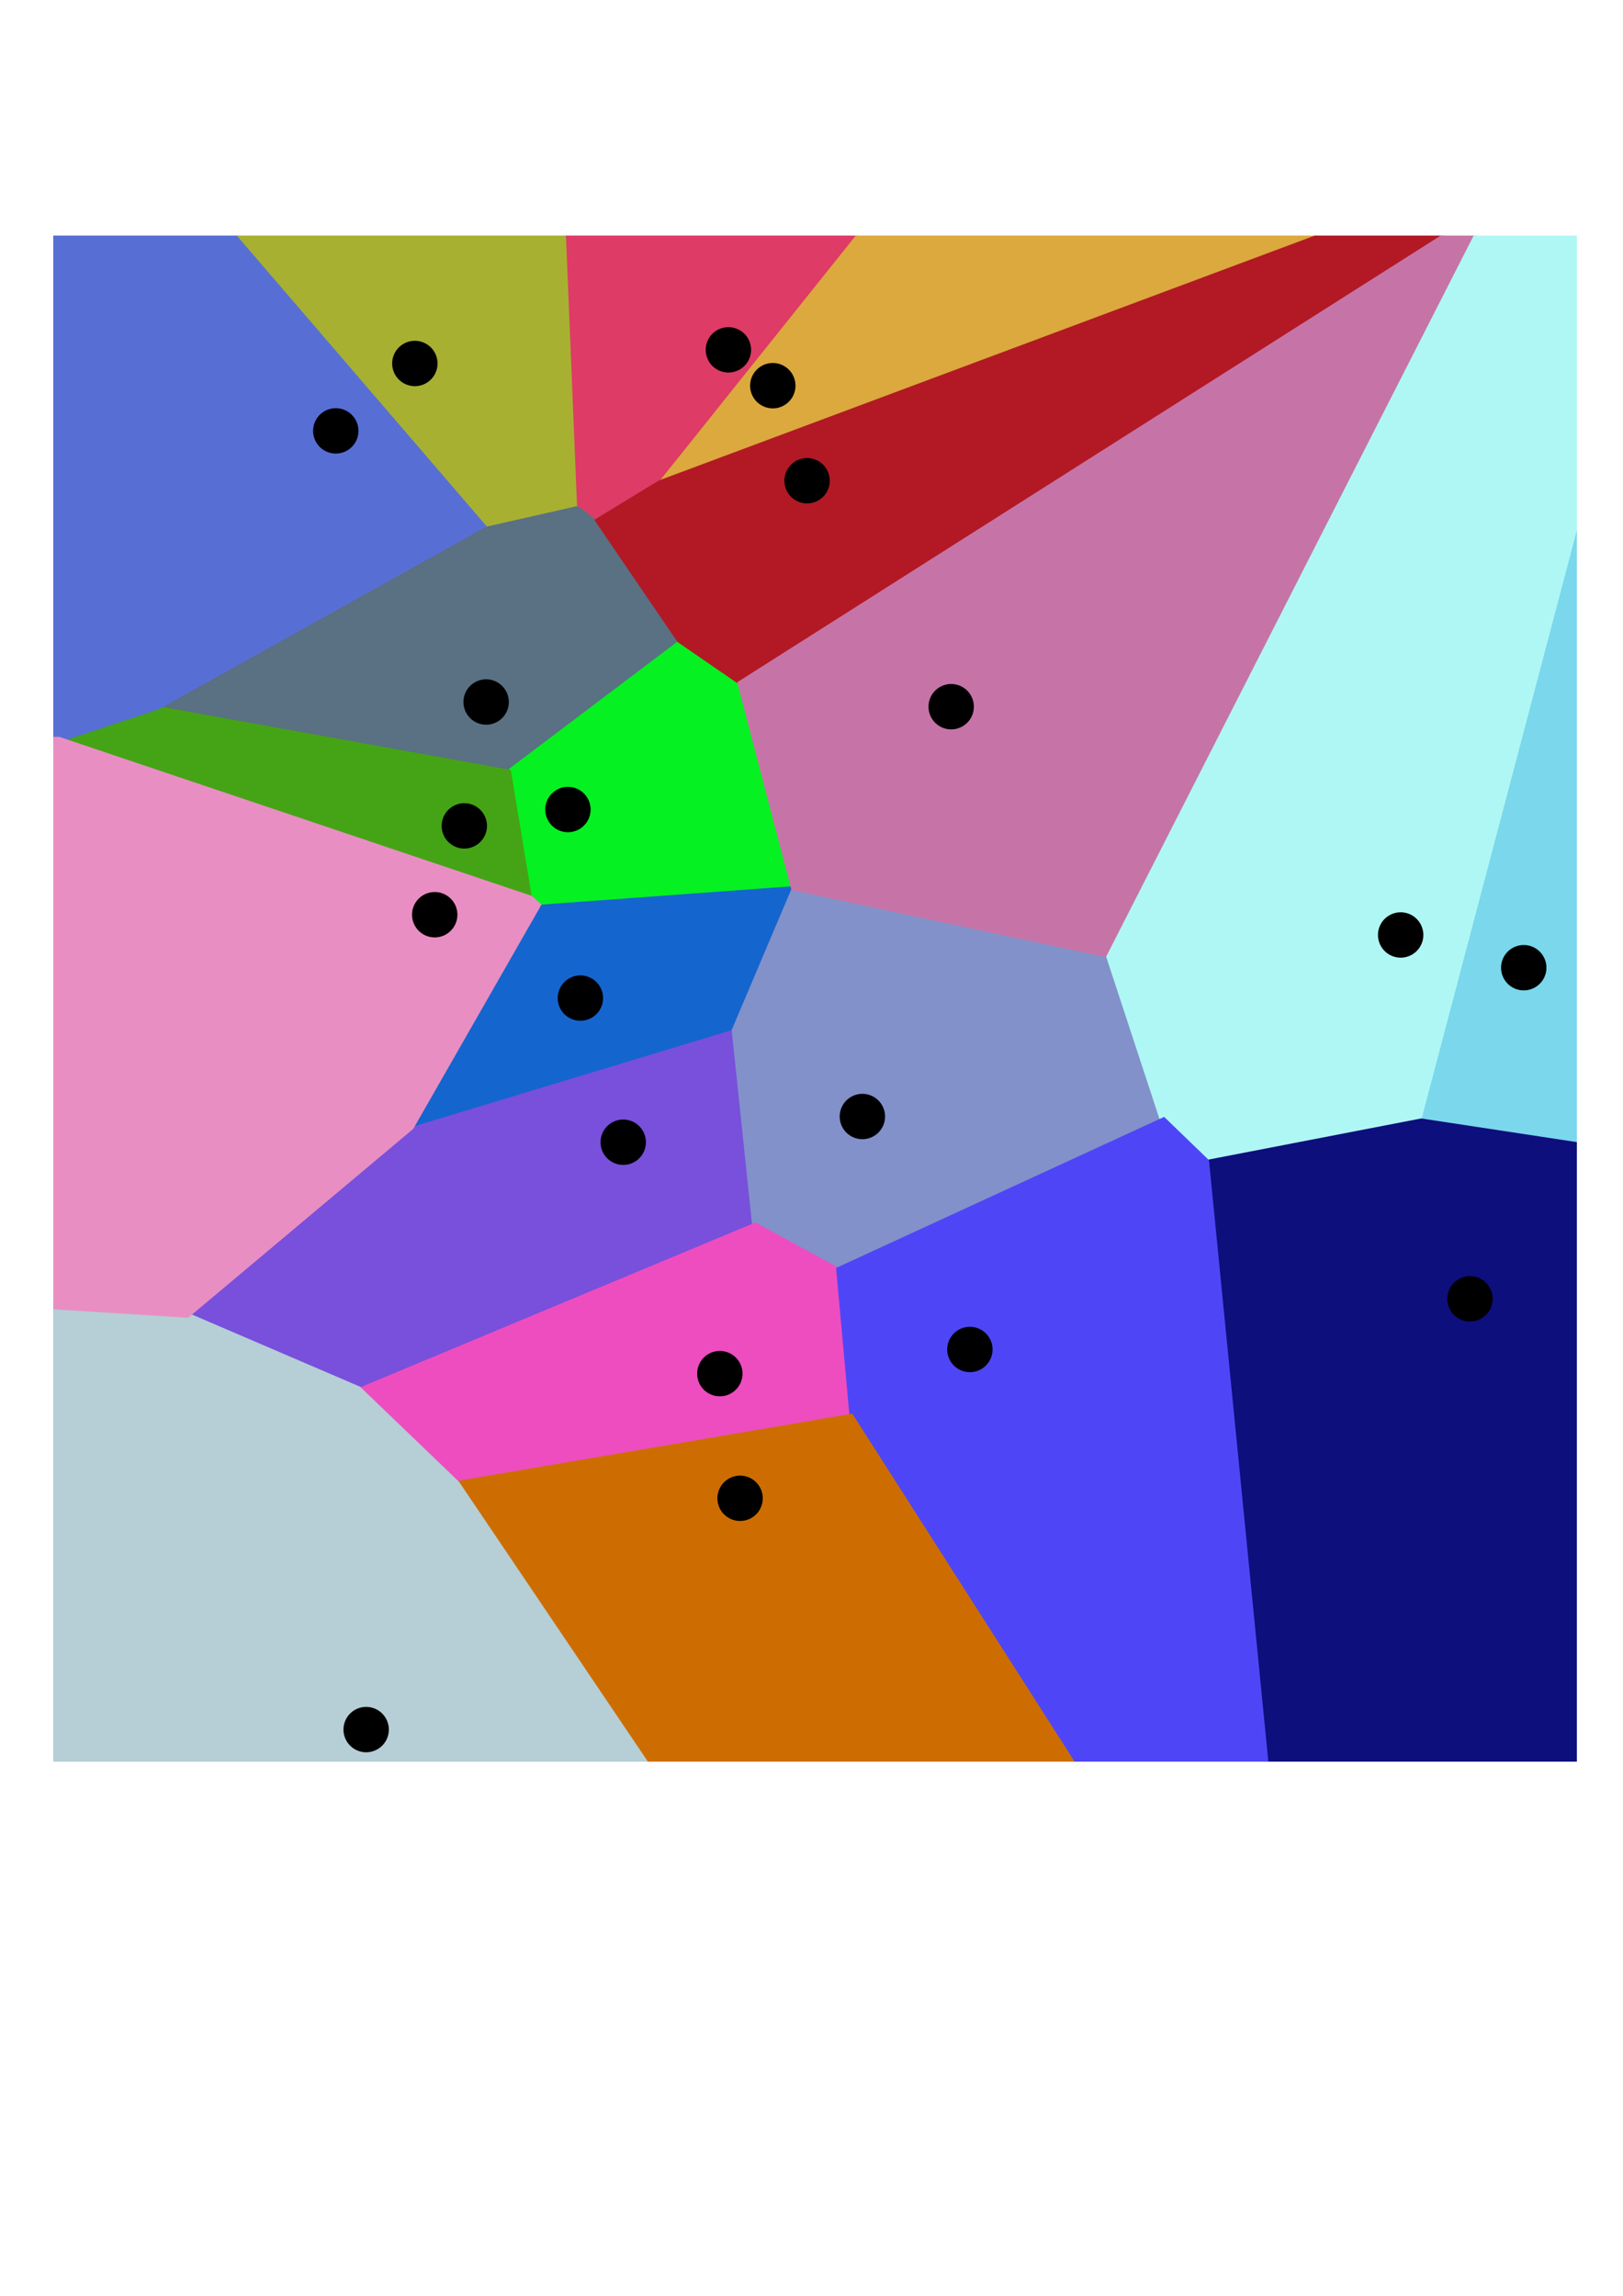 <?xml version="1.0" encoding="UTF-8" standalone="no"?>
<!-- Created with Inkscape (http://www.inkscape.org/) -->

<svg
   xmlns:dc="http://purl.org/dc/elements/1.1/"
   xmlns:cc="http://creativecommons.org/ns#"
   xmlns:rdf="http://www.w3.org/1999/02/22-rdf-syntax-ns#"
   xmlns:svg="http://www.w3.org/2000/svg"
   xmlns="http://www.w3.org/2000/svg"
   xmlns:sodipodi="http://sodipodi.sourceforge.net/DTD/sodipodi-0.dtd"
   xmlns:inkscape="http://www.inkscape.org/namespaces/inkscape"
   width="744.094"
   height="1052.362"
   id="svg2"
   version="1.1"
   inkscape:version="0.48.4 r9939"
   sodipodi:docname="2d_diagram06_overlapping.svg">
  <defs
     id="defs4">
    <filter
       id="filter3824"
       inkscape:label="Desaturate"
       x="0"
       y="0"
       width="1"
       height="1"
       inkscape:menu="Color"
       inkscape:menu-tooltip="Render in shades of gray by reducing saturation to zero"
       color-interpolation-filters="sRGB">
      <feColorMatrix
         id="feColorMatrix3826"
         type="saturate"
         values="0" />
    </filter>
    <clipPath
       clipPathUnits="userSpaceOnUse"
       id="clipPath24288">
      <rect
         style="fill:#ff0000;fill-opacity:0.466;fill-rule:nonzero;stroke:none"
         id="rect24290"
         width="698.521"
         height="699.531"
         x="24.417"
         y="107.987" />
    </clipPath>
  </defs>
  <sodipodi:namedview
     id="base"
     pagecolor="#ffffff"
     bordercolor="#666666"
     borderopacity="1.0"
     inkscape:pageopacity="0.0"
     inkscape:pageshadow="2"
     inkscape:zoom="2.8"
     inkscape:cx="-32.817786"
     inkscape:cy="870.78279"
     inkscape:document-units="px"
     inkscape:current-layer="layer3"
     showgrid="false"
     inkscape:snap-bbox="true"
     inkscape:object-paths="true"
     inkscape:bbox-nodes="true"
     inkscape:snap-bbox-edge-midpoints="true"
     inkscape:snap-smooth-nodes="true"
     inkscape:object-nodes="true"
     inkscape:snap-nodes="true"
     inkscape:bbox-paths="true"
     inkscape:snap-intersection-paths="true"
     inkscape:snap-midpoints="true"
     inkscape:snap-bbox-midpoints="true"
     inkscape:window-width="1912"
     inkscape:window-height="1155"
     inkscape:window-x="0"
     inkscape:window-y="220"
     inkscape:window-maximized="0"
     inkscape:snap-global="false" />
  <g
     inkscape:groupmode="layer"
     id="layer3"
     inkscape:label="vectors"
     style="display:inline">
    <g
       id="g24207"
       clip-path="url(#clipPath24288)">
      <path
         sodipodi:nodetypes="ccccccc"
         inkscape:connector-curvature="0"
         id="path3873"
         d="m 72.02,324.468 151.147,-84.278 42.723,-9.692 9.332,6.961 38.116,55.987 -79.718,60.239 z"
         style="fill:#5a7083;fill-opacity:1;stroke:none" />
      <path
         inkscape:connector-curvature="0"
         id="path3875"
         d="m 312.277,292.825 27.775,19.118 24.889,95.229 -118.314,8.657 -4.329,-3.968 -9.739,-58.796 z"
         style="fill:#06f121;fill-opacity:1;stroke:none" />
      <path
         inkscape:connector-curvature="0"
         id="path3877"
         d="m 26.798,338.79 45.795,-15.078 161.6,29.218 9.739,58.796 z"
         style="fill:#44a416;fill-opacity:1;stroke:none" />
      <path
         sodipodi:nodetypes="ccccc"
         inkscape:connector-curvature="0"
         id="path3879"
         d="m 246.848,414.753 118.314,-8.657 -28.136,66.371 -148.975,45.089 z"
         style="fill:#1565cf;fill-opacity:1;stroke:none" />
      <path
         sodipodi:nodetypes="cccccc"
         inkscape:connector-curvature="0"
         id="path3881"
         d="m 85.491,603.203 103.164,-86.571 148.975,-45.089 9.379,89.457 -182.521,76.111 z"
         style="fill:#7850db;fill-opacity:1;stroke:none" />
      <path
         inkscape:connector-curvature="0"
         id="path3883"
         d="m 363.58,405.771 145.368,31.021 25.25,76.832 -150.418,69.257 -38.957,-21.282 -9.379,-89.457 z"
         style="fill:#8291ca;fill-opacity:1;stroke:none" />
      <path
         sodipodi:nodetypes="cccccc"
         inkscape:connector-curvature="0"
         id="path3867-3"
         d="m 209.323,680.098 -45.45,-43.646 182.521,-76.111 38.957,21.282 6.132,67.454 z"
         style="fill:#ee4dc0;fill-opacity:1;stroke:none" />
      <path
         sodipodi:nodetypes="ccccccc"
         inkscape:connector-curvature="0"
         id="path3822"
         d="m 23.293,106.921 85.404,0 115.161,133.954 -151.147,84.278 -45.42,15.077 -3.998,0.009 z"
         style="fill:#576fd5;fill-opacity:1;stroke:none" />
      <path
         inkscape:connector-curvature="0"
         id="path3828"
         d="m 108.062,107.413 152.783,0 5.101,124.262 -42.723,9.692 z"
         style="fill:#a8b032;fill-opacity:1;stroke:none" />
      <path
         sodipodi:nodetypes="cccccc"
         inkscape:connector-curvature="0"
         id="path3830"
         d="m 259.448,107.427 134.546,0 -90.526,113.189 -29.587,18.035 -9.332,-6.961 z"
         style="fill:#de3b66;fill-opacity:1;stroke:none" />
      <path
         inkscape:connector-curvature="0"
         id="path3853"
         d="m 392.723,107.516 212.706,0 -303.232,113.189 z"
         style="fill:#dba93d;fill-opacity:1;stroke:none" />
      <path
         sodipodi:nodetypes="ccccccc"
         inkscape:connector-curvature="0"
         id="path3855"
         d="m 605.289,107.055 58.075,0 -325.004,206.329 -27.775,-19.118 -38.116,-55.987 29.587,-18.035 z"
         style="fill:#b21925;fill-opacity:1;stroke:none" />
      <path
         inkscape:connector-curvature="0"
         id="path3857"
         d="m 662.964,106.43 14.789,0 L 508.218,439.009 362.85,407.987 337.961,312.759 z"
         style="fill:#c674a7;fill-opacity:1;stroke:none" />
      <path
         inkscape:connector-curvature="0"
         id="path3859"
         d="m 676.67,105.951 48.696,0 0,131.3 -73.586,278.832 -98.836,19.118 -20.561,-19.839 -25.25,-76.832 z"
         style="fill:#aff7f4;fill-opacity:1;stroke:none" />
      <path
         inkscape:connector-curvature="0"
         id="path3861"
         d="m 724.65,236.641 0,290.014 -73.586,-11.182 z"
         style="fill:#7ad7ec;fill-opacity:1;stroke:none" />
      <path
         sodipodi:nodetypes="cccccc"
         inkscape:connector-curvature="0"
         id="path3863"
         d="m 725.139,523.86 0,285.686 -145.007,0 -27.414,-277.75 98.836,-19.118 z"
         style="fill:#0d0f7d;fill-opacity:1;stroke:none" />
      <path
         inkscape:connector-curvature="0"
         id="path3865"
         d="m 581.696,809.55 -89.457,0 -102.804,-160.879 -6.132,-67.454 150.418,-69.257 20.561,19.839 z"
         style="fill:#4e46f6;fill-opacity:1;stroke:none" />
      <path
         sodipodi:nodetypes="ccccc"
         inkscape:connector-curvature="0"
         id="path3867"
         d="m 493.554,808.873 -197.311,0 L 208.589,679.016 390.75,647.994 z"
         style="fill:#cd6d01;fill-opacity:1;stroke:none" />
      <path
         inkscape:connector-curvature="0"
         id="path3869"
         d="m 298.148,809.123 -275.225,0 0,-211.379 63.125,3.968 78.996,33.907 45.45,43.646 z"
         style="fill:#b6ced5;fill-opacity:1;stroke:none" />
      <path
         sodipodi:nodetypes="cccccccc"
         inkscape:connector-curvature="0"
         id="path3871"
         d="m 23.171,600.07 63.125,3.968 103.164,-86.571 58.796,-102.804 -4.329,-3.968 -216.76,-72.937 -3.998,0.009 z"
         style="fill:#e98ec2;fill-opacity:1;stroke:none" />
    </g>
  </g>
  <g
     inkscape:groupmode="layer"
     id="layer4"
     inkscape:label="dots"
     style="display:inline">
    <g
       transform="translate(-0.323,0.514)"
       id="g4050">
      <path
         transform="matrix(3.064,0,0,3.064,-143.784,-94.465)"
         d="m 112.5,85.041 a 3.393,3.393 0 1 1 -6.786,0 3.393,3.393 0 1 1 6.786,0 z"
         sodipodi:ry="3.3928571"
         sodipodi:rx="3.3928571"
         sodipodi:cy="85.040756"
         sodipodi:cx="109.10714"
         id="path3904"
         style="fill:#000000;fill-opacity:1;fill-rule:nonzero;stroke:none"
         sodipodi:type="arc" />
      <path
         transform="matrix(3.064,0,0,3.064,-180.034,-63.572)"
         d="m 112.5,85.041 a 3.393,3.393 0 1 1 -6.786,0 3.393,3.393 0 1 1 6.786,0 z"
         sodipodi:ry="3.3928571"
         sodipodi:rx="3.3928571"
         sodipodi:cy="85.040756"
         sodipodi:cx="109.10714"
         id="path3904-6"
         style="fill:#000000;fill-opacity:1;fill-rule:nonzero;stroke:none"
         sodipodi:type="arc" />
      <path
         transform="matrix(3.064,0,0,3.064,-0.034,-100.715)"
         d="m 112.5,85.041 a 3.393,3.393 0 1 1 -6.786,0 3.393,3.393 0 1 1 6.786,0 z"
         sodipodi:ry="3.3928571"
         sodipodi:rx="3.3928571"
         sodipodi:cy="85.040756"
         sodipodi:cx="109.10714"
         id="path3904-3"
         style="fill:#000000;fill-opacity:1;fill-rule:nonzero;stroke:none"
         sodipodi:type="arc" />
      <path
         transform="matrix(3.064,0,0,3.064,20.323,-84.286)"
         d="m 112.5,85.041 a 3.393,3.393 0 1 1 -6.786,0 3.393,3.393 0 1 1 6.786,0 z"
         sodipodi:ry="3.3928571"
         sodipodi:rx="3.3928571"
         sodipodi:cy="85.040756"
         sodipodi:cx="109.10714"
         id="path3904-5"
         style="fill:#000000;fill-opacity:1;fill-rule:nonzero;stroke:none"
         sodipodi:type="arc" />
      <path
         transform="matrix(3.064,0,0,3.064,36.037,-40.715)"
         d="m 112.5,85.041 a 3.393,3.393 0 1 1 -6.786,0 3.393,3.393 0 1 1 6.786,0 z"
         sodipodi:ry="3.3928571"
         sodipodi:rx="3.3928571"
         sodipodi:cy="85.040756"
         sodipodi:cx="109.10714"
         id="path3904-9"
         style="fill:#000000;fill-opacity:1;fill-rule:nonzero;stroke:none"
         sodipodi:type="arc" />
      <path
         transform="matrix(3.064,0,0,3.064,-111.106,60.714)"
         d="m 112.5,85.041 a 3.393,3.393 0 1 1 -6.786,0 3.393,3.393 0 1 1 6.786,0 z"
         sodipodi:ry="3.3928571"
         sodipodi:rx="3.3928571"
         sodipodi:cy="85.040756"
         sodipodi:cx="109.10714"
         id="path3904-32"
         style="fill:#000000;fill-opacity:1;fill-rule:nonzero;stroke:none"
         sodipodi:type="arc" />
      <path
         transform="matrix(3.064,0,0,3.064,-121.106,117.499)"
         d="m 112.5,85.041 a 3.393,3.393 0 1 1 -6.786,0 3.393,3.393 0 1 1 6.786,0 z"
         sodipodi:ry="3.3928571"
         sodipodi:rx="3.3928571"
         sodipodi:cy="85.040756"
         sodipodi:cx="109.10714"
         id="path3904-7"
         style="fill:#000000;fill-opacity:1;fill-rule:nonzero;stroke:none"
         sodipodi:type="arc" />
      <path
         transform="matrix(3.064,0,0,3.064,-73.606,109.999)"
         d="m 112.5,85.041 a 3.393,3.393 0 1 1 -6.786,0 3.393,3.393 0 1 1 6.786,0 z"
         sodipodi:ry="3.3928571"
         sodipodi:rx="3.3928571"
         sodipodi:cy="85.040756"
         sodipodi:cx="109.10714"
         id="path3904-63"
         style="fill:#000000;fill-opacity:1;fill-rule:nonzero;stroke:none"
         sodipodi:type="arc" />
      <path
         transform="matrix(3.064,0,0,3.064,102.109,62.856)"
         d="m 112.5,85.041 a 3.393,3.393 0 1 1 -6.786,0 3.393,3.393 0 1 1 6.786,0 z"
         sodipodi:ry="3.3928571"
         sodipodi:rx="3.3928571"
         sodipodi:cy="85.040756"
         sodipodi:cx="109.10714"
         id="path3904-8"
         style="fill:#000000;fill-opacity:1;fill-rule:nonzero;stroke:none"
         sodipodi:type="arc" />
      <path
         transform="matrix(3.064,0,0,3.064,308.18,167.499)"
         d="m 112.5,85.041 a 3.393,3.393 0 1 1 -6.786,0 3.393,3.393 0 1 1 6.786,0 z"
         sodipodi:ry="3.3928571"
         sodipodi:rx="3.3928571"
         sodipodi:cy="85.040756"
         sodipodi:cx="109.10714"
         id="path3904-38"
         style="fill:#000000;fill-opacity:1;fill-rule:nonzero;stroke:none"
         sodipodi:type="arc" />
      <path
         transform="matrix(3.064,0,0,3.064,364.609,182.499)"
         d="m 112.5,85.041 a 3.393,3.393 0 1 1 -6.786,0 3.393,3.393 0 1 1 6.786,0 z"
         sodipodi:ry="3.3928571"
         sodipodi:rx="3.3928571"
         sodipodi:cy="85.040756"
         sodipodi:cx="109.10714"
         id="path3904-69"
         style="fill:#000000;fill-opacity:1;fill-rule:nonzero;stroke:none"
         sodipodi:type="arc" />
      <path
         transform="matrix(3.064,0,0,3.064,339.966,334.285)"
         d="m 112.5,85.041 a 3.393,3.393 0 1 1 -6.786,0 3.393,3.393 0 1 1 6.786,0 z"
         sodipodi:ry="3.3928571"
         sodipodi:rx="3.3928571"
         sodipodi:cy="85.040756"
         sodipodi:cx="109.10714"
         id="path3904-68"
         style="fill:#000000;fill-opacity:1;fill-rule:nonzero;stroke:none"
         sodipodi:type="arc" />
      <path
         transform="matrix(3.064,0,0,3.064,61.394,250.714)"
         d="m 112.5,85.041 a 3.393,3.393 0 1 1 -6.786,0 3.393,3.393 0 1 1 6.786,0 z"
         sodipodi:ry="3.3928571"
         sodipodi:rx="3.3928571"
         sodipodi:cy="85.040756"
         sodipodi:cx="109.10714"
         id="path3904-37"
         style="fill:#000000;fill-opacity:1;fill-rule:nonzero;stroke:none"
         sodipodi:type="arc" />
      <path
         transform="matrix(3.064,0,0,3.064,-134.677,158.214)"
         d="m 112.5,85.041 a 3.393,3.393 0 1 1 -6.786,0 3.393,3.393 0 1 1 6.786,0 z"
         sodipodi:ry="3.3928571"
         sodipodi:rx="3.3928571"
         sodipodi:cy="85.040756"
         sodipodi:cx="109.10714"
         id="path3904-56"
         style="fill:#000000;fill-opacity:1;fill-rule:nonzero;stroke:none"
         sodipodi:type="arc" />
      <path
         transform="matrix(3.064,0,0,3.064,-67.891,196.428)"
         d="m 112.5,85.041 a 3.393,3.393 0 1 1 -6.786,0 3.393,3.393 0 1 1 6.786,0 z"
         sodipodi:ry="3.3928571"
         sodipodi:rx="3.3928571"
         sodipodi:cy="85.040756"
         sodipodi:cx="109.10714"
         id="path3904-0"
         style="fill:#000000;fill-opacity:1;fill-rule:nonzero;stroke:none"
         sodipodi:type="arc" />
      <path
         transform="matrix(3.064,0,0,3.064,-48.249,262.499)"
         d="m 112.5,85.041 a 3.393,3.393 0 1 1 -6.786,0 3.393,3.393 0 1 1 6.786,0 z"
         sodipodi:ry="3.3928571"
         sodipodi:rx="3.3928571"
         sodipodi:cy="85.040756"
         sodipodi:cx="109.10714"
         id="path3904-1"
         style="fill:#000000;fill-opacity:1;fill-rule:nonzero;stroke:none"
         sodipodi:type="arc" />
      <path
         transform="matrix(3.064,0,0,3.064,-3.963,368.571)"
         d="m 112.5,85.041 a 3.393,3.393 0 1 1 -6.786,0 3.393,3.393 0 1 1 6.786,0 z"
         sodipodi:ry="3.3928571"
         sodipodi:rx="3.3928571"
         sodipodi:cy="85.040756"
         sodipodi:cx="109.10714"
         id="path3904-2"
         style="fill:#000000;fill-opacity:1;fill-rule:nonzero;stroke:none"
         sodipodi:type="arc" />
      <path
         transform="matrix(3.064,0,0,3.064,110.68,357.499)"
         d="m 112.5,85.041 a 3.393,3.393 0 1 1 -6.786,0 3.393,3.393 0 1 1 6.786,0 z"
         sodipodi:ry="3.3928571"
         sodipodi:rx="3.3928571"
         sodipodi:cy="85.040756"
         sodipodi:cx="109.10714"
         id="path3904-72"
         style="fill:#000000;fill-opacity:1;fill-rule:nonzero;stroke:none"
         sodipodi:type="arc" />
      <path
         transform="matrix(3.064,0,0,3.064,5.323,425.714)"
         d="m 112.5,85.041 a 3.393,3.393 0 1 1 -6.786,0 3.393,3.393 0 1 1 6.786,0 z"
         sodipodi:ry="3.3928571"
         sodipodi:rx="3.3928571"
         sodipodi:cy="85.040756"
         sodipodi:cx="109.10714"
         id="path3904-4"
         style="fill:#000000;fill-opacity:1;fill-rule:nonzero;stroke:none"
         sodipodi:type="arc" />
      <path
         transform="matrix(3.064,0,0,3.064,-166.106,531.734)"
         d="m 112.5,85.041 a 3.393,3.393 0 1 1 -6.786,0 3.393,3.393 0 1 1 6.786,0 z"
         sodipodi:ry="3.3928571"
         sodipodi:rx="3.3928571"
         sodipodi:cy="85.040756"
         sodipodi:cx="109.10714"
         id="path3904-89"
         style="fill:#000000;fill-opacity:1;fill-rule:nonzero;stroke:none"
         sodipodi:type="arc" />
    </g>
  </g>
</svg>
